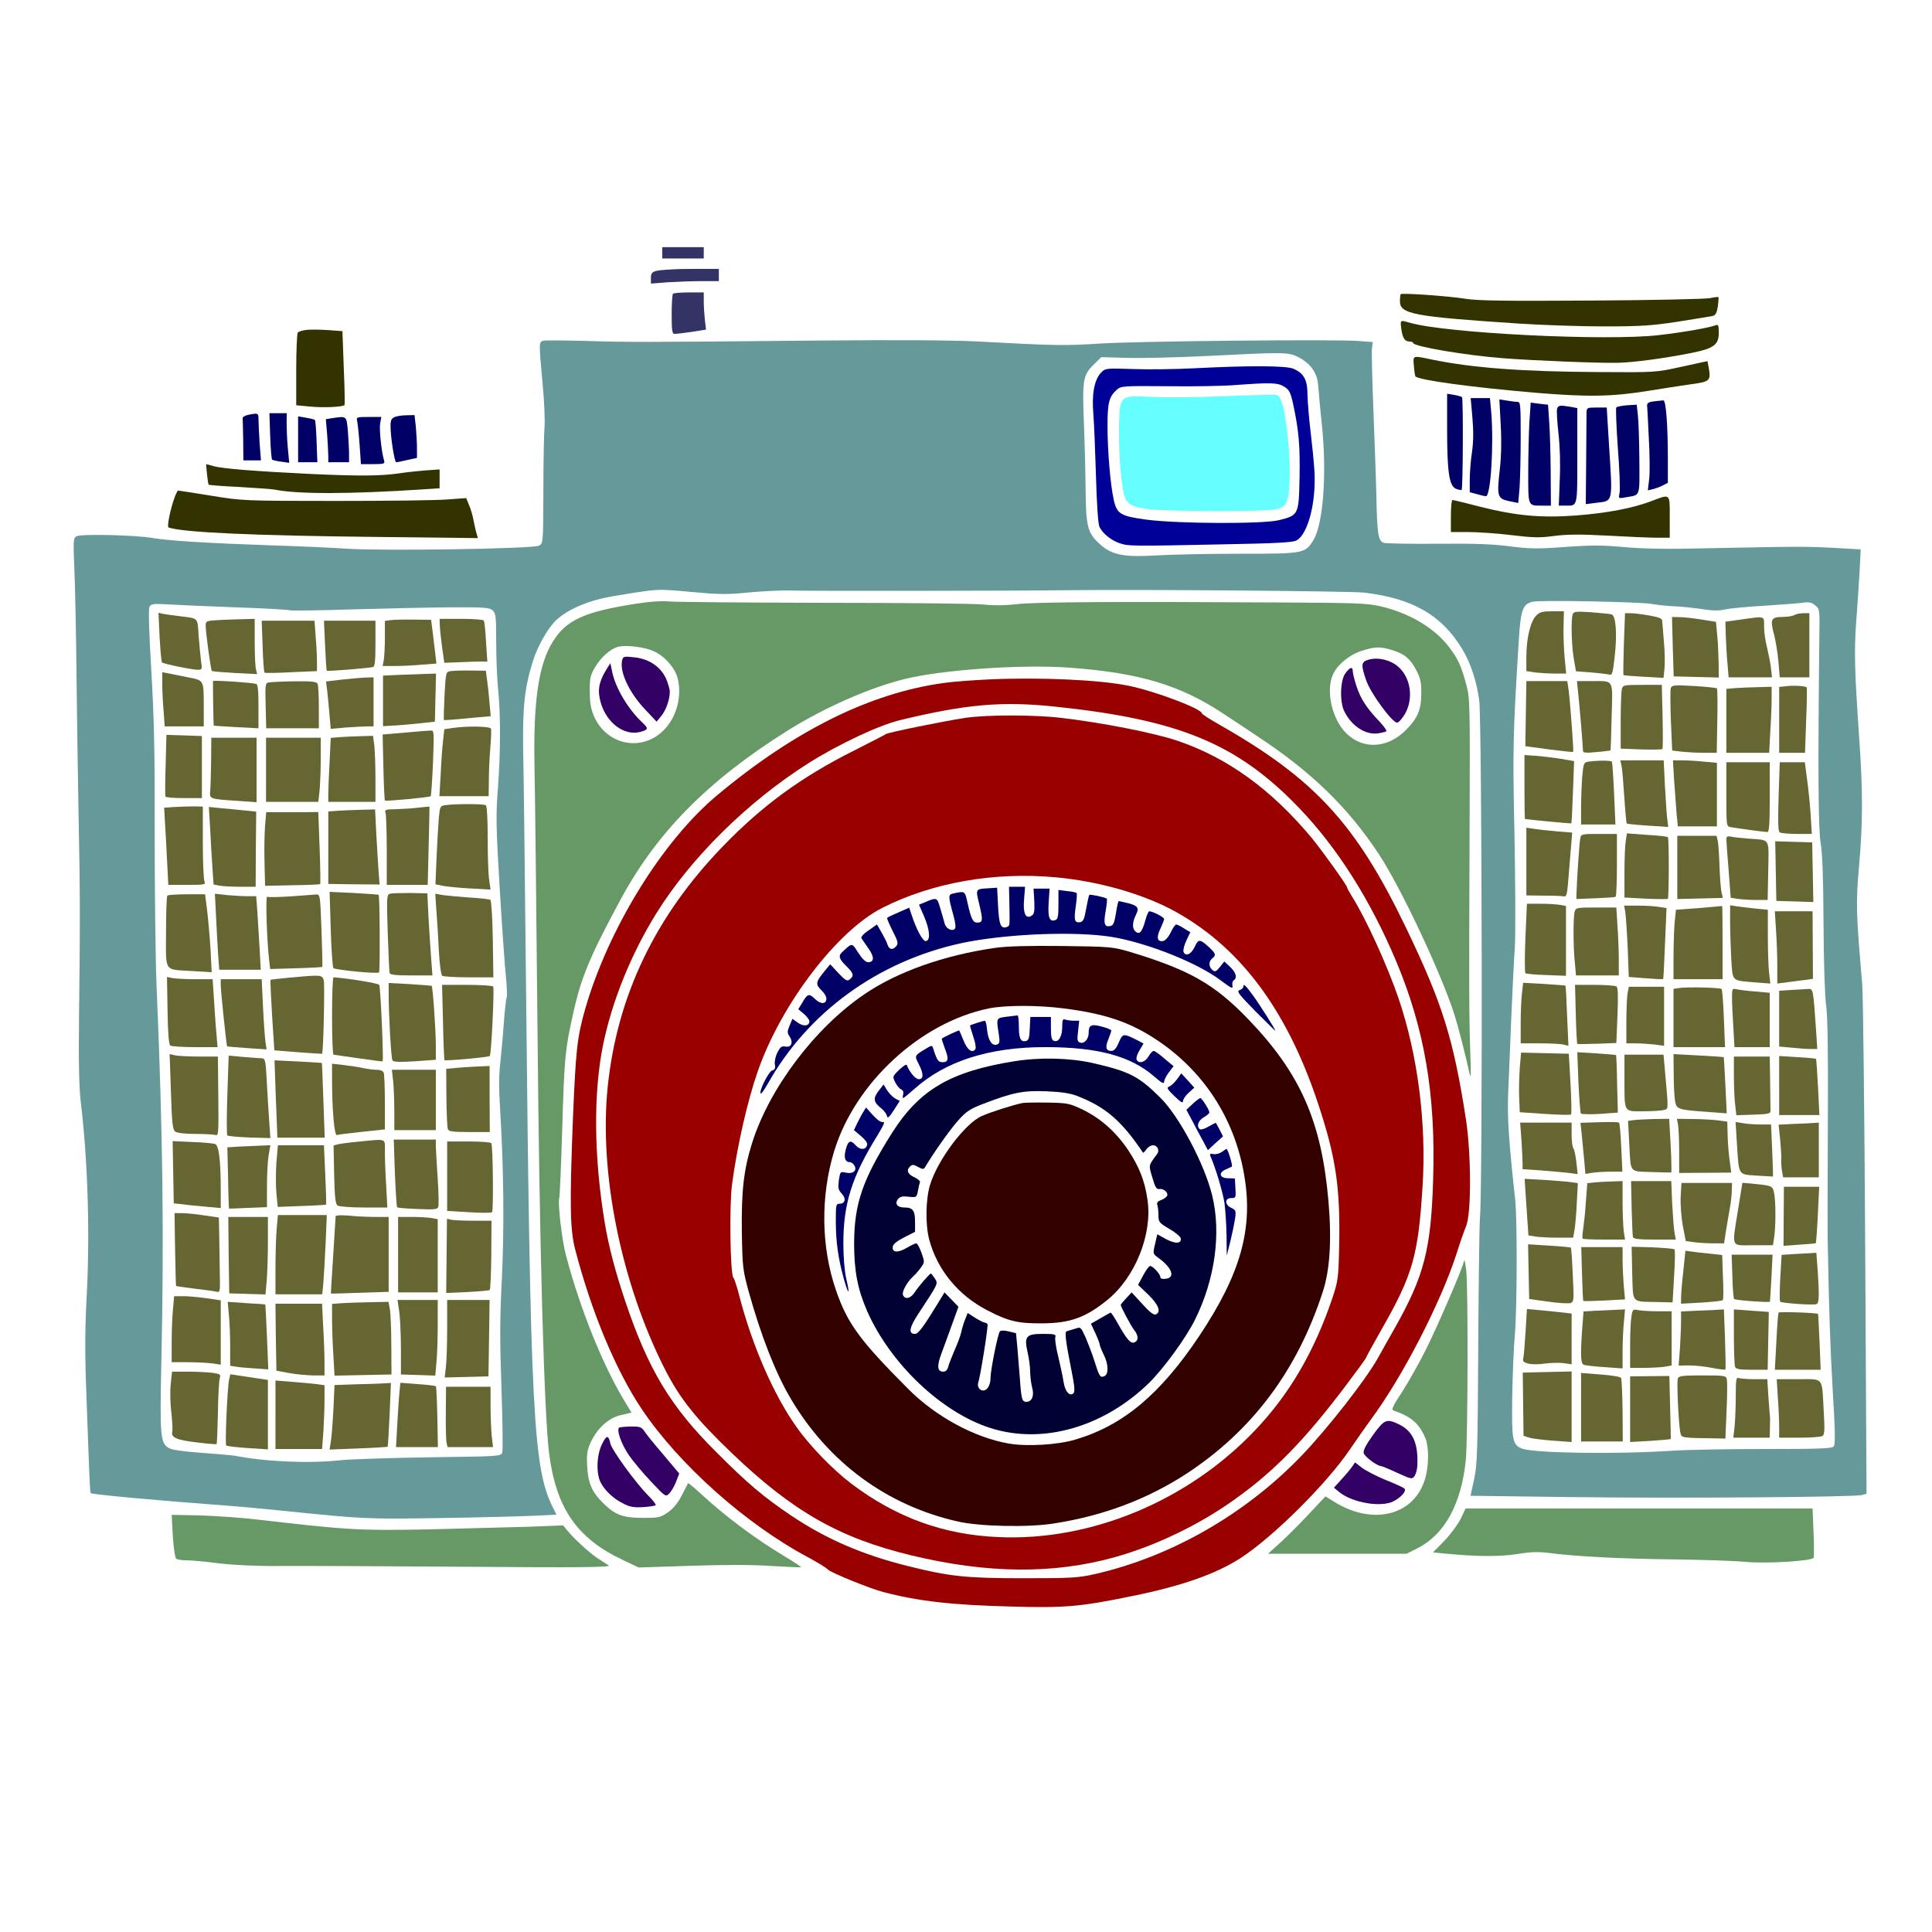 <?xml version="1.0" encoding="UTF-8" standalone="no"?>
<svg
   xmlns:dc="http://purl.org/dc/elements/1.1/"
   xmlns:cc="http://creativecommons.org/ns#"
   xmlns:rdf="http://www.w3.org/1999/02/22-rdf-syntax-ns#"
   xmlns:svg="http://www.w3.org/2000/svg"
   xmlns="http://www.w3.org/2000/svg"
   xmlns:sodipodi="http://sodipodi.sourceforge.net/DTD/sodipodi-0.dtd"
   xmlns:inkscape="http://www.inkscape.org/namespaces/inkscape"
   version="1.0"
   width="1024pt"
   height="1024pt"
   viewBox="0 0 1024 1024"
   preserveAspectRatio="xMidYMid meet"
   id="svg2"
   inkscape:version="0.91 r13725"
   sodipodi:docname="UNADJUSTEDNONRAW_thumb_7d1.svg">
  <defs
     id="defs392" />
  <sodipodi:namedview
     pagecolor="#ffffff"
     bordercolor="#666666"
     borderopacity="1"
     objecttolerance="10"
     gridtolerance="10"
     guidetolerance="10"
     inkscape:pageopacity="0"
     inkscape:pageshadow="2"
     inkscape:window-width="1920"
     inkscape:window-height="974"
     id="namedview390"
     showgrid="false"
     inkscape:zoom="0.7375"
     inkscape:cx="497.54895"
     inkscape:cy="658.39225"
     inkscape:window-x="0"
     inkscape:window-y="1"
     inkscape:window-maximized="1"
     inkscape:current-layer="svg2" />
  <g
     transform="translate(0,1024) scale(0.1,-0.1)"
     fill="#000000"
     stroke="none"
     id="g6">
    <path
       d="M0 5120 l0 -5120 5120 0 5120 0 0 5120 0 5120 -5120 0 -5120 0 0 -5120z m3771 3860 c15 -8 19 -22 19 -60 0 -48 1 -50 29 -50 40 0 48 -15 49 -90 1 -75 -8 -90 -54 -90 -39 0 -39 -1 -27 -122 l6 -68 551 0 c303 0 664 -6 801 -13 290 -14 405 -14 1310 -1 369 5 716 7 772 4 l103 -5 4 -285 c7 -435 18 -757 27 -771 9 -15 177 -25 232 -15 33 6 35 8 41 64 3 31 1 104 -6 162 -6 58 -13 188 -14 290 -2 102 -3 195 -3 207 -1 16 -9 24 -28 28 -85 18 -119 29 -130 43 -8 10 -13 46 -13 93 0 69 -2 78 -20 84 -42 13 -49 42 -51 203 -1 84 0 154 2 157 2 2 38 0 79 -5 205 -23 937 -48 1240 -43 107 2 395 21 418 28 41 13 49 -7 55 -137 7 -132 0 -179 -34 -222 -19 -24 -20 -35 -14 -95 9 -92 0 -107 -67 -116 -29 -3 -77 -11 -107 -17 l-54 -10 7 -276 c3 -153 9 -319 12 -371 l7 -93 271 8 c294 9 293 9 506 -6 92 -6 157 -7 178 -1 23 7 32 6 34 -2 1 -7 2 -498 3 -1092 2 -782 6 -1110 15 -1190 8 -73 11 -220 9 -440 -5 -456 -4 -534 9 -744 7 -113 12 -468 12 -916 l0 -732 -25 -11 c-15 -7 -75 -12 -141 -12 l-115 0 2 -156 c1 -85 -2 -159 -7 -164 -23 -21 -262 -30 -542 -20 -156 6 -408 15 -560 20 -152 5 -324 14 -380 21 -90 10 -117 10 -207 -6 -86 -15 -120 -16 -197 -7 -53 5 -320 9 -618 8 l-525 -1 -86 -47 c-168 -91 -374 -150 -750 -215 -83 -14 -156 -18 -364 -17 -457 2 -758 54 -1007 174 l-60 29 -281 8 c-155 4 -345 7 -422 6 -693 -10 -1947 -11 -1995 -1 -34 7 -145 11 -294 9 -241 -2 -473 17 -503 41 -9 8 -13 50 -13 148 l0 138 -72 7 c-92 8 -349 45 -358 50 -4 2 -10 89 -13 192 -4 103 -12 301 -18 438 -10 232 -9 271 12 533 l23 283 -22 162 c-12 89 -24 234 -27 322 -2 88 -9 187 -15 220 -7 36 -10 192 -8 395 2 184 2 430 1 545 -1 116 -2 332 -3 480 -1 149 -7 425 -14 615 -15 405 -13 938 3 969 16 29 56 34 276 30 l195 -4 14 40 c8 22 26 76 39 120 l26 80 38 -1 c21 0 52 -2 68 -5 l30 -4 0 72 c0 54 4 76 17 89 15 16 19 15 62 -6 26 -12 63 -24 84 -27 l37 -5 0 144 0 143 142 9 141 9 6 30 c3 17 4 78 1 136 -3 58 -2 137 2 176 8 69 8 69 43 77 49 11 198 13 240 3 61 -13 60 -9 60 -237 l0 -210 193 3 192 4 3 -135 c1 -74 5 -141 7 -149 4 -9 15 -11 39 -7 19 4 45 1 60 -5 24 -11 26 -17 26 -82 l0 -69 53 6 c74 10 77 6 134 -201 l17 -63 112 0 112 0 7 337 c5 227 4 374 -4 452 -20 212 -24 298 -14 304 6 4 88 9 184 13 133 5 202 2 294 -10 65 -9 143 -16 172 -16 l53 0 0 104 0 103 -45 6 c-26 2 -48 7 -51 10 -10 10 -29 112 -26 140 3 23 8 27 33 27 28 0 29 1 29 49 0 53 10 67 55 74 62 9 247 7 266 -3z"
       id="path8"
       style="fill:none" />
    <path
       d="M3510 8900 l0 -30 110 0 110 0 0 30 0 30 -110 0 -110 0 0 -30z"
       id="path10"
       style="fill:#333366" />
    <path
       d="M3560 8812 c-98 -5 -110 -10 -110 -44 l0 -31 92 7 c50 3 131 6 180 6 l88 0 0 33 0 32 -102 0 c-57 0 -123 -1 -148 -3z"
       id="path12"
       style="fill:#333366" />
    <path
       d="M3567 8683 c-4 -3 -7 -53 -7 -110 0 -84 3 -103 15 -103 8 0 49 5 91 11 l76 12 -6 51 c-3 28 -6 72 -6 99 l0 47 -78 0 c-43 0 -82 -3 -85 -7z"
       id="path14"
       style="fill:#333366" />
    <path
       d="M7424 8681 c-2 -2 -4 -20 -4 -38 0 -68 73 -81 629 -118 124 -8 328 -15 453 -15 196 0 252 4 391 25 89 14 172 28 183 30 17 4 23 15 29 51 3 25 5 47 3 49 -2 2 -21 0 -43 -5 -22 -5 -303 -11 -625 -13 -462 -3 -603 -1 -670 9 -90 15 -338 32 -346 25z"
       id="path16"
       style="fill:#333300" />
    <path
       d="M7427 8498 c7 -50 18 -68 44 -68 11 0 19 -4 19 -8 0 -18 281 -66 480 -81 174 -13 502 -26 604 -24 87 2 249 24 395 53 116 24 141 43 141 108 0 34 -3 43 -14 39 -35 -14 -173 -38 -302 -53 -278 -33 -1137 10 -1324 66 -49 14 -49 15 -43 -32z"
       id="path18"
       style="fill:#333300" />
    <path
       d="M1630 8492 c-24 -2 -48 -9 -52 -15 -4 -7 -8 -96 -8 -199 l0 -186 76 -7 c67 -7 170 -2 180 8 2 2 1 91 -4 198 l-7 194 -70 5 c-38 3 -90 4 -115 2z"
       id="path20"
       style="fill:#333300" />
    <path
       d="M2878 8434 c-22 -7 -22 -12 -2 -228 9 -94 13 -198 10 -231 -3 -33 -6 -185 -6 -337 -1 -275 -1 -278 -23 -290 -29 -17 -837 -29 -1022 -16 -71 5 -256 13 -410 18 -321 11 -534 24 -620 39 -88 15 -375 22 -398 9 -19 -10 -19 -18 -13 -172 4 -88 9 -323 11 -521 2 -198 7 -540 11 -760 9 -454 9 -576 3 -1080 -3 -254 0 -391 9 -465 37 -306 49 -691 32 -1018 -10 -193 -11 -309 -1 -565 16 -446 18 -487 22 -491 7 -7 364 -40 719 -66 80 -6 208 -18 285 -26 449 -46 458 -46 845 -40 206 3 430 9 497 12 l122 6 -18 37 c-105 206 -120 501 -143 2766 -6 567 -12 1125 -15 1240 -4 233 7 341 52 482 25 81 83 181 126 219 66 59 174 103 299 124 249 41 225 39 410 23 151 -14 192 -15 310 -3 74 7 178 12 230 10 79 -3 1184 -2 1485 2 395 4 1476 -5 1545 -13 259 -31 411 -119 520 -299 45 -75 74 -163 90 -269 15 -101 19 -2587 4 -2748 -3 -34 -7 -340 -9 -680 -3 -556 -5 -627 -22 -704 l-19 -87 541 -7 c572 -7 1494 0 1534 11 l24 7 -7 1301 c-4 716 -11 1346 -16 1401 -32 375 -34 424 -17 620 21 233 21 405 1 685 -24 351 -27 458 -16 610 6 80 14 200 18 266 l6 122 -138 8 c-147 8 -204 8 -674 -2 -211 -5 -335 -3 -439 6 -117 11 -176 11 -315 1 -148 -11 -187 -10 -291 3 -89 12 -190 16 -385 14 -146 -1 -275 1 -286 5 -29 10 -35 44 -39 251 -2 94 -10 302 -16 462 -6 160 -10 304 -7 321 l4 30 -80 6 c-132 9 -1166 -1 -1368 -14 -186 -12 -237 -11 -644 11 -139 7 -428 9 -850 5 -941 -9 -1000 -9 -1229 -2 -115 3 -218 4 -227 1z m4002 -86 c68 -35 103 -86 107 -155 2 -32 11 -128 20 -213 26 -254 6 -519 -46 -603 -44 -71 -49 -72 -391 -72 -168 0 -368 -4 -445 -9 -163 -10 -230 2 -291 56 -69 61 -78 91 -80 288 -1 96 -5 257 -9 356 -9 229 -5 254 49 309 l43 42 144 -4 c79 -2 266 3 414 10 409 21 433 21 485 -5z m1875 -1309 c33 -6 92 -12 130 -13 39 -2 102 -9 140 -15 51 -8 84 -9 120 -1 28 6 124 15 215 20 91 6 181 13 200 16 27 4 42 1 60 -14 25 -20 25 -23 23 -159 -8 -704 -6 -1033 7 -1103 9 -52 14 -183 15 -425 1 -205 7 -385 14 -435 8 -59 11 -249 9 -625 -1 -297 -2 -571 -1 -610 7 -379 13 -571 27 -808 13 -213 14 -282 5 -293 -9 -12 -74 -14 -363 -14 -193 0 -414 -4 -491 -9 -296 -20 -734 -13 -798 11 -51 20 -55 43 -52 273 2 116 8 264 14 330 12 140 13 606 2 715 -35 317 -43 444 -37 575 3 77 11 253 16 390 6 138 14 306 19 375 4 69 3 337 -2 595 -10 466 -8 529 23 1034 10 160 21 191 76 202 46 9 563 -1 629 -12z m-7507 -18 c155 -5 287 -13 291 -16 5 -2 150 -1 322 5 173 5 408 10 522 11 186 1 210 -1 228 -16 17 -16 19 -32 19 -174 0 -86 5 -201 11 -256 13 -131 12 -323 -2 -515 -11 -137 -10 -200 9 -520 12 -201 27 -413 33 -472 6 -59 8 -112 4 -117 -3 -6 -10 -68 -15 -138 -5 -71 -14 -166 -19 -213 -7 -57 -7 -138 0 -245 19 -310 22 -624 9 -893 -11 -209 -11 -329 -2 -582 6 -176 8 -328 4 -339 -7 -20 -18 -20 -382 -25 -206 -3 -418 -10 -470 -15 -172 -19 -399 -9 -570 24 -14 2 -92 9 -175 15 -97 7 -158 16 -172 26 -43 27 -46 67 -38 445 15 683 8 1226 -25 1999 -6 140 -10 503 -10 805 1 436 -3 616 -18 870 -12 204 -16 327 -10 338 8 16 19 18 91 14 45 -3 209 -10 365 -16z"
       id="path22"
       style="fill:#669999" />
    <path
       d="M6330 8288 c-96 -5 -242 -7 -324 -4 -148 5 -148 4 -171 -20 -35 -38 -49 -112 -40 -218 4 -50 10 -199 14 -331 4 -144 11 -250 18 -266 15 -35 64 -75 110 -89 42 -15 71 -15 552 -5 274 5 361 10 382 20 61 32 105 201 96 365 -3 52 -13 149 -21 215 -8 66 -15 152 -16 191 0 81 -19 116 -76 140 -38 16 -237 17 -524 2z m476 -97 c27 -17 34 -29 48 -93 30 -141 37 -218 34 -387 -4 -200 -5 -202 -109 -228 -86 -21 -529 -19 -697 2 -143 19 -162 30 -179 106 -18 81 -33 260 -33 392 0 124 8 154 50 192 21 19 35 20 269 18 135 -2 296 1 356 6 189 14 227 13 261 -8z"
       id="path24"
       style="fill:#000099" />
    <path
       d="M6450 8139 c-118 -5 -269 -6 -336 -3 -138 7 -156 4 -172 -32 -16 -34 -15 -271 2 -403 15 -129 27 -142 137 -159 98 -14 629 -15 685 -1 37 10 45 16 56 48 34 100 -1 521 -47 553 -11 8 -12 8 -325 -3z"
       id="path26"
       style="fill:#66ffff" />
    <path
       d="M8141 6976 c-30 -32 -51 -121 -51 -217 l0 -76 46 -7 c26 -3 73 -6 106 -6 l59 0 -8 83 c-4 45 -7 119 -6 165 l2 82 -63 0 c-53 0 -66 -4 -85 -24z"
       id="path28"
       style="fill:#666633" />
    <path
       d="M8336 6985 c-10 -27 -7 -160 5 -234 l12 -69 81 -6 c44 -4 88 -9 97 -12 14 -4 18 12 27 95 14 121 7 219 -17 225 -9 2 -57 7 -107 11 -79 5 -92 4 -98 -10z"
       id="path30"
       style="fill:#666633" />
    <path
       d="M8607 6828 c-3 -90 -4 -164 -2 -166 1 -2 50 -6 107 -9 l105 -6 5 48 c3 26 2 91 -3 144 -4 53 -8 103 -9 111 0 12 -19 19 -70 28 -39 7 -83 12 -99 12 l-28 0 -6 -162z"
       id="path32"
       style="fill:#666633" />
    <path
       d="M9510 6980 c-8 -5 -37 -10 -63 -10 -60 0 -66 -13 -44 -94 9 -34 19 -98 23 -143 l7 -83 78 0 79 0 0 170 0 170 -32 0 c-18 0 -40 -5 -48 -10z"
       id="path34"
       style="fill:#666633" />
    <path
       d="M8866 6813 l5 -158 119 -3 120 -3 -1 83 c-1 46 -4 112 -8 148 l-6 64 -75 12 c-41 7 -94 13 -116 13 l-42 1 4 -157z"
       id="path36"
       style="fill:#666633" />
    <path
       d="M9225 6956 l-80 -11 2 -75 c2 -41 5 -108 9 -147 l6 -73 115 0 115 0 -6 54 c-4 29 -14 78 -21 107 -8 30 -15 78 -15 107 0 60 9 57 -125 38z"
       id="path38"
       style="fill:#666633" />
    <path
       d="M8088 6500 c-1 -71 -2 -149 -3 -172 l0 -43 125 -17 c69 -9 126 -15 128 -13 4 3 -15 255 -24 328 l-7 47 -108 0 -109 0 -2 -130z"
       id="path40"
       style="fill:#666633" />
    <path
       d="M8364 6573 c7 -62 26 -288 26 -312 0 -11 14 -13 72 -7 39 3 73 8 74 9 1 1 4 82 6 179 6 204 15 188 -110 188 l-74 0 6 -57z"
       id="path42"
       style="fill:#666633" />
    <path
       d="M8596 6588 c-3 -13 -6 -89 -6 -170 l0 -146 108 -4 c59 -2 110 -1 113 2 3 3 3 80 1 173 l-4 167 -103 0 c-98 0 -103 -1 -109 -22z"
       id="path44"
       style="fill:#666633" />
    <path
       d="M8856 6594 c-4 -9 -3 -88 0 -174 l7 -158 51 -6 c28 -3 81 -6 118 -6 l67 0 3 168 c2 92 1 170 -2 173 -3 4 -57 9 -121 13 -104 6 -117 5 -123 -10z"
       id="path46"
       style="fill:#666633" />
    <path
       d="M9468 6603 l-38 -4 0 -175 0 -174 68 0 69 0 6 172 c4 94 5 173 3 175 -7 7 -71 11 -108 6z"
       id="path48"
       style="fill:#666633" />
    <path
       d="M9198 6593 l-48 -4 0 -170 0 -169 113 0 114 0 6 113 c4 61 7 140 7 175 l0 62 -72 -2 c-40 -1 -94 -3 -120 -5z"
       id="path50"
       style="fill:#666633" />
    <path
       d="M8080 6069 c0 -93 1 -169 3 -170 18 -3 243 -25 245 -23 2 1 6 76 9 166 l6 164 -69 12 c-38 6 -97 13 -131 16 l-63 4 0 -169z"
       id="path52"
       style="fill:#666633" />
    <path
       d="M8419 6203 c-25 -4 -26 -8 -33 -80 -3 -42 -6 -116 -6 -165 l0 -88 91 0 91 0 -7 163 c-4 89 -9 165 -12 170 -4 7 -76 7 -124 0z"
       id="path54"
       style="fill:#666633" />
    <path
       d="M8594 6183 c4 -16 10 -90 15 -166 5 -76 11 -140 13 -142 2 -2 52 -7 112 -11 l108 -7 -6 49 c-3 27 -8 106 -12 177 l-6 127 -115 0 -115 0 6 -27z"
       id="path56"
       style="fill:#666633" />
    <path
       d="M8873 6106 c4 -58 10 -136 13 -175 l7 -71 103 0 104 0 0 169 0 168 -67 6 c-38 4 -90 7 -117 7 l-49 0 6 -104z"
       id="path58"
       style="fill:#666633" />
    <path
       d="M9150 6030 c0 -168 0 -170 23 -174 33 -6 180 -26 195 -26 9 0 12 44 12 185 l0 185 -115 0 -115 0 0 -170z"
       id="path60"
       style="fill:#666633" />
    <path
       d="M9427 6018 c-4 -136 -3 -184 6 -190 7 -4 48 -8 91 -8 l79 0 -6 98 c-3 53 -12 139 -19 190 l-12 92 -67 0 -66 0 -6 -182z"
       id="path62"
       style="fill:#666633" />
    <path
       d="M8090 5673 l0 -179 93 -1 c50 0 99 -2 107 -4 12 -3 16 11 21 71 3 41 10 118 14 171 l8 96 -74 6 c-41 4 -95 9 -121 13 l-48 7 0 -180z"
       id="path64"
       style="fill:#666633" />
    <path
       d="M8376 5798 c-5 -22 -18 -218 -20 -288 l-1 -35 100 4 c55 2 103 5 108 8 4 2 7 78 7 169 l0 164 -95 0 c-90 0 -95 -1 -99 -22z"
       id="path66"
       style="fill:#666633" />
    <path
       d="M8617 5784 c-4 -22 -7 -98 -7 -170 l0 -131 112 -6 c62 -3 115 -3 118 -1 6 7 7 321 0 327 -3 3 -53 9 -111 12 l-106 8 -6 -39z"
       id="path68"
       style="fill:#666633" />
    <path
       d="M8890 5643 l0 -168 121 3 121 3 -7 27 c-4 15 -9 76 -11 136 -2 60 -6 122 -9 137 l-7 29 -104 0 -104 0 0 -167z"
       id="path70"
       style="fill:#666633" />
    <path
       d="M9150 5793 c0 -10 5 -84 12 -164 l11 -147 36 -6 c20 -3 64 -6 98 -6 l62 0 3 155 c3 177 13 161 -102 170 -41 3 -85 8 -97 11 -17 3 -23 0 -23 -13z"
       id="path72"
       style="fill:#666633" />
    <path
       d="M9412 5623 l3 -158 98 -3 98 -3 -3 158 -3 158 -98 3 -98 3 3 -158z"
       id="path74"
       style="fill:#666633" />
    <path
       d="M8085 5269 c-4 -99 -4 -183 0 -187 3 -4 53 -8 111 -10 l104 -4 0 185 0 185 -31 6 c-17 3 -64 6 -104 6 l-72 0 -8 -181z"
       id="path76"
       style="fill:#666633" />
    <path
       d="M8614 5409 c3 -18 9 -103 13 -189 l6 -158 89 -7 c49 -4 91 -6 93 -4 2 2 6 88 10 190 l8 186 -39 6 c-22 4 -72 7 -113 7 l-73 0 6 -31z"
       id="path78"
       style="fill:#666633" />
    <path
       d="M9004 5427 l-121 -9 -7 -67 c-3 -36 -6 -119 -6 -183 l0 -118 130 0 130 0 0 195 c0 107 -1 194 -2 193 -2 0 -58 -5 -124 -11z"
       id="path80"
       style="fill:#666633" />
    <path
       d="M9170 5352 c0 -49 3 -136 6 -195 8 -122 -1 -113 128 -124 l79 -6 -6 54 c-4 30 -7 118 -7 196 l0 141 -62 6 c-35 4 -80 9 -100 12 l-38 6 0 -90z"
       id="path82"
       style="fill:#666633" />
    <path
       d="M8346 5408 c-8 -30 -8 -185 1 -270 l6 -68 113 0 114 0 0 83 c0 45 -3 126 -7 180 l-6 97 -107 0 c-103 0 -108 -1 -114 -22z"
       id="path84"
       style="fill:#666633" />
    <path
       d="M9413 5313 c4 -54 7 -140 7 -192 l0 -94 53 7 c28 4 71 9 94 12 l42 6 -1 179 -1 179 -100 0 -100 0 6 -97z"
       id="path86"
       style="fill:#666633" />
    <path
       d="M8067 4978 c-4 -29 -7 -101 -7 -160 l0 -108 103 0 c56 0 113 -3 126 -7 l24 -6 -7 158 c-3 87 -7 160 -9 161 -1 1 -52 5 -113 9 l-111 6 -6 -53z"
       id="path88"
       style="fill:#666633" />
    <path
       d="M8352 4865 c2 -85 6 -156 8 -158 3 -1 50 -1 106 1 l101 4 6 146 c4 108 3 149 -6 154 -7 4 -59 8 -116 8 l-103 0 4 -155z"
       id="path90"
       style="fill:#666633" />
    <path
       d="M8626 4973 c-3 -21 -6 -89 -6 -150 l0 -113 48 0 c26 0 71 -3 100 -6 l52 -7 0 157 0 156 -94 0 -93 0 -7 -37z"
       id="path92"
       style="fill:#666633" />
    <path
       d="M8898 5003 l-28 -4 0 -155 0 -154 137 0 136 0 -6 151 c-3 83 -9 154 -12 157 -8 8 -187 12 -227 5z"
       id="path94"
       style="fill:#666633" />
    <path
       d="M9180 4953 c0 -28 3 -98 7 -156 l6 -107 94 0 93 0 0 144 0 144 -77 7 c-43 3 -88 9 -100 12 -22 5 -23 2 -23 -44z"
       id="path96"
       style="fill:#666633" />
    <path
       d="M9493 4993 l-63 -4 0 -148 0 -148 68 -6 c37 -4 82 -7 101 -7 l33 0 -6 93 c-16 232 -15 227 -45 225 -14 -1 -54 -3 -88 -5z"
       id="path98"
       style="fill:#666633" />
    <path
       d="M8055 4578 c-3 -46 -5 -117 -3 -158 l3 -75 133 -9 c73 -5 135 -6 139 -3 3 4 2 78 -3 164 l-9 158 -127 3 -126 3 -7 -83z"
       id="path100"
       style="fill:#666633" />
    <path
       d="M8366 4504 c4 -87 10 -162 13 -166 4 -4 49 -5 101 -2 l95 7 -4 151 c-1 83 -4 152 -6 154 -1 1 -48 5 -104 9 l-101 6 6 -159z"
       id="path102"
       style="fill:#666633" />
    <path
       d="M8610 4523 c0 -183 -5 -173 99 -173 47 0 97 3 110 7 25 7 25 -10 4 226 l-6 67 -103 0 -104 0 0 -127z"
       id="path104"
       style="fill:#666633" />
    <path
       d="M8871 4549 c0 -57 3 -122 7 -144 8 -45 13 -47 180 -59 l94 -7 -7 148 c-4 81 -8 149 -9 150 -1 1 -61 5 -134 9 l-132 7 1 -104z"
       id="path106"
       style="fill:#666633" />
    <path
       d="M9190 4538 c0 -57 3 -127 7 -156 l6 -53 91 3 c79 3 91 5 90 21 0 9 -1 78 -2 152 l-2 135 -95 0 -95 0 0 -102z"
       id="path108"
       style="fill:#666633" />
    <path
       d="M9430 4486 l0 -156 107 0 106 0 -7 147 c-4 81 -9 149 -11 151 -2 2 -46 6 -99 9 l-96 6 0 -157z"
       id="path110"
       style="fill:#666633" />
    <path
       d="M8657 4303 l-28 -4 6 -112 c9 -170 -2 -154 117 -159 57 -2 105 -3 106 -2 2 2 1 66 -3 143 l-8 141 -81 -1 c-44 -1 -94 -4 -109 -6z"
       id="path112"
       style="fill:#666633" />
    <path
       d="M8894 4279 c3 -17 6 -82 6 -144 l0 -112 138 1 138 1 -8 60 c-5 33 -10 94 -11 135 l-2 75 -50 7 c-27 3 -88 7 -134 7 l-83 1 6 -31z"
       id="path114"
       style="fill:#666633" />
    <path
       d="M8476 4292 l-99 -3 7 -67 c4 -37 9 -98 13 -136 l6 -68 36 6 c20 3 64 6 98 6 l62 0 -6 128 c-3 70 -8 129 -12 132 -3 3 -50 4 -105 2z"
       id="path116"
       style="fill:#666633" />
    <path
       d="M8064 4198 c3 -50 6 -106 6 -123 l0 -32 93 -6 c50 -4 116 -10 146 -13 l53 -7 -7 64 c-4 35 -11 68 -16 73 -5 6 -9 38 -9 73 l0 63 -136 0 -137 0 7 -92z"
       id="path118"
       style="fill:#666633" />
    <path
       d="M9206 4179 c11 -173 5 -163 105 -170 46 -3 85 -5 86 -5 1 1 -1 63 -4 139 l-6 137 -56 0 c-31 0 -73 3 -94 7 l-38 6 7 -114z"
       id="path120"
       style="fill:#666633" />
    <path
       d="M9506 4283 l-79 -4 8 -77 c4 -42 7 -90 6 -107 -1 -16 1 -45 4 -62 l6 -33 94 0 95 0 0 145 0 145 -27 -2 c-16 -1 -64 -4 -107 -5z"
       id="path122"
       style="fill:#666633" />
    <path
       d="M8086 3913 c3 -43 7 -110 10 -149 l5 -72 37 -6 c20 -3 74 -6 118 -6 l82 0 6 33 c4 17 10 82 13 144 l6 112 -34 5 c-19 3 -82 8 -141 12 l-107 6 5 -79z"
       id="path124"
       style="fill:#666633" />
    <path
       d="M8449 3973 l-36 -4 -7 -92 c-3 -51 -10 -116 -14 -145 -5 -29 -6 -54 -4 -57 3 -3 55 -5 115 -5 l110 0 -7 46 c-3 26 -6 96 -6 155 l0 109 -57 -2 c-32 -1 -74 -3 -94 -5z"
       id="path126"
       style="fill:#666633" />
    <path
       d="M8648 3838 c2 -79 5 -149 7 -155 3 -10 36 -13 116 -13 l111 0 -6 33 c-4 17 -9 87 -13 155 l-5 122 -107 0 -106 0 3 -142z"
       id="path128"
       style="fill:#666633" />
    <path
       d="M8908 3898 c-2 -41 3 -109 11 -154 l16 -82 44 -6 c24 -3 70 -6 101 -6 l58 0 11 73 c7 39 16 95 21 122 5 28 9 67 9 88 l1 37 -134 0 -134 0 -4 -72z"
       id="path130"
       style="fill:#666633" />
    <path
       d="M9212 3828 c-33 -208 -41 -188 82 -188 l103 0 7 46 c8 59 8 178 0 226 -7 42 -11 44 -104 53 l-65 6 -23 -143z"
       id="path132"
       style="fill:#666633" />
    <path
       d="M9454 3794 l-1 -157 84 6 c46 3 86 6 87 8 2 2 7 70 11 152 l7 147 -94 0 -93 0 -1 -156z"
       id="path134"
       style="fill:#666633" />
    <path
       d="M8102 3500 l3 -145 101 -14 c55 -8 109 -11 119 -7 17 6 18 17 11 148 -3 78 -8 143 -10 145 -2 3 -54 7 -115 11 l-112 7 3 -145z"
       id="path136"
       style="fill:#666633" />
    <path
       d="M8385 3489 c2 -78 5 -143 7 -144 2 -2 52 -1 112 2 l109 6 -7 75 c-3 41 -6 104 -6 139 l0 63 -109 0 -110 0 4 -141z"
       id="path138"
       style="fill:#666633" />
    <path
       d="M8651 3492 c5 -163 -7 -150 129 -153 l85 -2 8 137 c5 76 6 141 2 144 -3 4 -56 8 -117 11 l-110 3 3 -140z"
       id="path140"
       style="fill:#666633" />
    <path
       d="M8922 3503 c-7 -59 -12 -123 -12 -140 l0 -33 108 6 c59 4 110 9 113 13 4 3 4 58 1 123 l-4 116 -62 7 c-33 3 -77 8 -97 11 l-36 5 -11 -108z"
       id="path142"
       style="fill:#666633" />
    <path
       d="M9504 3593 l-61 -4 -7 -120 c-4 -67 -4 -124 -1 -128 8 -8 175 -20 193 -13 14 5 15 46 6 180 l-7 92 -31 -2 c-17 -1 -58 -3 -92 -5z"
       id="path144"
       style="fill:#666633" />
    <path
       d="M9182 3476 c1 -63 6 -117 9 -121 7 -7 188 -20 190 -14 1 2 4 59 8 127 l6 122 -108 0 -109 0 4 -114z"
       id="path146"
       style="fill:#666633" />
    <path
       d="M8086 3184 c-4 -66 -9 -129 -12 -141 -5 -18 0 -23 27 -31 19 -4 58 -4 89 1 30 4 74 5 98 2 l42 -6 0 134 0 135 -52 6 c-29 3 -83 8 -119 12 l-66 6 -7 -118z"
       id="path148"
       style="fill:#666633" />
    <path
       d="M8459 3293 l-66 -4 -7 -91 c-10 -146 -8 -185 9 -192 9 -3 58 -9 110 -12 l95 -7 0 89 c0 49 3 119 7 157 l6 67 -44 -2 c-24 -1 -74 -3 -110 -5z"
       id="path150"
       style="fill:#666633" />
    <path
       d="M8647 3263 c-4 -21 -7 -91 -7 -155 l0 -118 73 0 c39 0 89 3 110 6 l37 7 0 143 0 144 -74 0 c-40 0 -87 3 -103 6 -28 6 -30 4 -36 -33z"
       id="path152"
       style="fill:#666633" />
    <path
       d="M8993 3293 l-83 -4 0 -53 c0 -29 -3 -94 -6 -144 l-7 -90 54 1 c30 0 84 -5 122 -13 37 -7 69 -11 72 -9 2 3 1 76 -2 162 l-6 157 -31 -2 c-17 -1 -68 -4 -113 -5z"
       id="path154"
       style="fill:#666633" />
    <path
       d="M9190 3156 c0 -80 3 -151 6 -160 5 -13 23 -16 90 -16 l83 0 3 153 c2 83 3 152 3 153 0 1 -42 4 -92 7 l-93 7 0 -144z"
       id="path156"
       style="fill:#666633" />
    <path
       d="M9427 3283 c-3 -4 -8 -74 -12 -155 l-8 -148 122 0 121 0 -6 148 c-4 81 -7 148 -8 148 -6 6 -206 13 -209 7z"
       id="path158"
       style="fill:#666633" />
    <path
       d="M8073 2798 l2 -168 30 -10 c17 -5 74 -12 128 -16 l97 -7 0 187 0 187 -129 -3 -130 -3 2 -167z"
       id="path160"
       style="fill:#666633" />
    <path
       d="M8380 2781 l0 -181 110 0 111 0 -1 163 c-1 90 -5 168 -8 174 -4 6 -53 14 -109 18 l-103 8 0 -182z"
       id="path162"
       style="fill:#666633" />
    <path
       d="M8640 2771 l0 -174 107 6 c58 4 107 8 108 10 1 1 0 77 -3 168 l-4 166 -104 -1 -104 -1 0 -174z"
       id="path164"
       style="fill:#666633" />
    <path
       d="M8893 2934 c-7 -18 4 -242 13 -286 7 -30 -2 -29 207 -32 l32 -1 6 145 c4 80 4 155 2 168 -5 21 -9 22 -129 22 -105 0 -126 -2 -131 -16z"
       id="path166"
       style="fill:#666633" />
    <path
       d="M9200 2843 c0 -55 -3 -128 -6 -162 l-7 -61 97 0 96 0 1 53 c1 28 1 56 0 61 -1 4 -4 50 -8 102 l-6 94 -68 0 c-37 0 -74 3 -83 6 -14 5 -16 -7 -16 -93z"
       id="path168"
       style="fill:#666633" />
    <path
       d="M9423 2833 c4 -54 7 -124 7 -155 l0 -58 108 0 c59 0 113 4 121 9 12 7 13 32 7 133 -10 183 3 168 -134 168 l-115 0 6 -97z"
       id="path170"
       style="fill:#666633" />
    <path
       d="M846 6863 c4 -70 9 -131 13 -134 8 -8 160 -39 190 -39 22 0 23 3 17 43 -3 23 -9 83 -13 134 -7 104 3 94 -108 108 -27 3 -62 8 -78 11 l-27 6 6 -129z"
       id="path172"
       style="fill:#666633" />
    <path
       d="M1148 6953 c-56 -4 -58 -5 -58 -31 1 -38 27 -233 33 -238 2 -3 57 -7 122 -11 l118 -6 -6 24 c-4 13 -7 79 -7 147 l0 122 -72 -2 c-40 -1 -99 -3 -130 -5z"
       id="path174"
       style="fill:#666633" />
    <path
       d="M2068 6953 l-28 -4 0 -88 c0 -49 -3 -103 -6 -120 l-6 -31 64 0 c36 0 100 3 143 7 l78 6 -7 61 c-4 34 -10 86 -14 116 l-7 55 -95 1 c-52 1 -107 -1 -122 -3z"
       id="path176"
       style="fill:#666633" />
    <path
       d="M2331 6928 c0 -18 6 -71 12 -117 l12 -84 80 3 c44 2 95 4 114 4 l34 -1 -7 105 c-3 57 -8 108 -12 113 -3 5 -57 9 -120 9 l-114 0 1 -32z"
       id="path178"
       style="fill:#666633" />
    <path
       d="M1392 6815 c2 -74 7 -137 10 -140 2 -3 66 -2 141 2 l137 6 0 51 c0 28 -3 88 -7 134 l-6 82 -140 0 -140 0 5 -135z"
       id="path180"
       style="fill:#666633" />
    <path
       d="M1723 6819 c3 -72 7 -132 9 -134 4 -4 228 14 246 20 9 3 12 37 12 125 l0 120 -137 0 -136 0 6 -131z"
       id="path182"
       style="fill:#666633" />
    <path
       d="M2389 6683 c-26 -4 -26 -4 -33 -130 -3 -69 -5 -127 -3 -129 1 -2 58 2 125 9 l123 11 -7 76 c-3 41 -9 95 -13 120 l-6 45 -80 1 c-44 1 -92 -1 -106 -3z"
       id="path184"
       style="fill:#666633" />
    <path
       d="M860 6616 c0 -33 3 -98 7 -143 l6 -83 103 0 104 0 0 103 c0 143 1 140 -78 156 -37 7 -84 17 -104 21 l-38 7 0 -61z"
       id="path186"
       style="fill:#666633" />
    <path
       d="M2113 6663 l-83 -4 0 -134 0 -134 83 5 c45 4 107 9 137 13 l55 6 3 128 3 127 -58 -2 c-32 -1 -95 -4 -140 -5z"
       id="path188"
       style="fill:#666633" />
    <path
       d="M1812 6638 l-84 -10 6 -47 c3 -25 8 -81 12 -125 l7 -79 81 7 c44 3 96 6 114 6 l32 0 0 130 0 130 -42 -1 c-24 -1 -80 -6 -126 -11z"
       id="path190"
       style="fill:#666633" />
    <path
       d="M1129 6630 c-1 -13 2 -235 4 -236 1 -1 55 -4 120 -8 l117 -6 0 115 c0 84 -3 117 -12 120 -22 7 -228 21 -229 15z"
       id="path192"
       style="fill:#666633" />
    <path
       d="M1425 6623 c-19 -3 -20 -10 -17 -123 l3 -120 140 0 139 0 0 109 c0 60 -3 116 -6 125 -5 13 -25 16 -123 15 -64 -1 -125 -4 -136 -6z"
       id="path194"
       style="fill:#666633" />
    <path
       d="M2395 6381 l-40 -6 -6 -55 c-4 -30 -10 -110 -13 -177 l-7 -123 130 0 131 0 1 88 c0 48 4 125 8 172 4 47 6 91 3 98 -4 13 -129 15 -207 3z"
       id="path196"
       style="fill:#666633" />
    <path
       d="M2146 6357 l-118 -10 4 -173 c2 -95 6 -174 8 -177 7 -5 237 17 243 23 2 3 8 83 12 178 6 163 6 172 -12 170 -10 0 -71 -5 -137 -11z"
       id="path198"
       style="fill:#666633" />
    <path
       d="M878 6185 c-3 -88 -3 -163 -1 -167 2 -5 47 -8 99 -8 l94 0 0 164 0 165 -94 3 -94 3 -4 -160z"
       id="path200"
       style="fill:#666633" />
    <path
       d="M1799 6333 l-46 -4 -6 -127 c-4 -70 -7 -146 -7 -169 l0 -43 125 0 125 0 0 123 c0 67 -3 146 -6 175 l-7 52 -66 -2 c-36 -1 -87 -3 -112 -5z"
       id="path202"
       style="fill:#666633" />
    <path
       d="M1119 6208 c-1 -68 -3 -140 -5 -160 -4 -43 -4 -43 149 -53 l97 -7 0 171 0 171 -120 0 -120 0 -1 -122z"
       id="path204"
       style="fill:#666633" />
    <path
       d="M1410 6160 l0 -170 139 0 138 0 7 61 c3 34 6 111 6 170 l0 109 -145 0 -145 0 0 -170z"
       id="path206"
       style="fill:#666633" />
    <path
       d="M2364 5973 c-31 -4 -32 -6 -38 -66 -3 -34 -8 -128 -12 -208 l-6 -146 38 -8 c22 -4 87 -11 147 -14 l107 -6 -7 50 c-5 28 -8 127 -8 220 0 102 -4 173 -10 177 -10 8 -154 8 -211 1z"
       id="path208"
       style="fill:#666633" />
    <path
       d="M928 5963 l-58 -4 5 -87 c3 -48 8 -140 11 -204 l6 -118 100 0 c92 0 99 1 92 18 -5 9 -9 103 -9 207 l0 190 -45 1 c-25 0 -71 -1 -102 -3z"
       id="path210"
       style="fill:#666633" />
    <path
       d="M2215 5959 c-33 -4 -86 -7 -119 -8 -55 -1 -58 -2 -52 -23 3 -13 6 -103 6 -200 l0 -178 109 0 108 0 5 208 c3 114 5 207 4 207 0 0 -28 -2 -61 -6z"
       id="path212"
       style="fill:#666633" />
    <path
       d="M1114 5844 c3 -66 9 -158 12 -205 l6 -87 30 -6 c17 -3 67 -6 112 -6 l81 0 1 199 2 199 -57 6 c-31 3 -87 9 -125 12 l-69 7 7 -119z"
       id="path214"
       style="fill:#666633" />
    <path
       d="M1793 5943 l-53 -4 0 -192 0 -192 136 -2 136 -1 -6 76 c-3 42 -8 132 -12 200 l-6 122 -72 -2 c-39 -1 -95 -3 -123 -5z"
       id="path216"
       style="fill:#666633" />
    <path
       d="M1405 5865 c-3 -38 -5 -126 -3 -195 l3 -125 144 3 c80 1 146 4 148 6 2 2 1 89 -3 193 l-7 189 -138 -1 -138 0 -6 -70z"
       id="path218"
       style="fill:#666633" />
    <path
       d="M1753 5315 c3 -109 10 -201 14 -206 10 -10 234 -32 242 -23 6 6 4 404 -2 411 -2 2 -62 6 -132 10 l-128 6 6 -198z"
       id="path220"
       style="fill:#666633" />
    <path
       d="M2067 5503 c-17 -4 -18 -17 -12 -206 4 -111 8 -208 10 -214 3 -10 35 -13 116 -13 l111 0 -7 93 c-4 50 -10 148 -14 217 l-6 125 -90 2 c-49 0 -98 -1 -108 -4z"
       id="path222"
       style="fill:#666633" />
    <path
       d="M887 5493 c-4 -3 -7 -91 -7 -194 0 -218 -15 -196 144 -206 l98 -6 -6 119 c-4 65 -12 158 -18 207 l-11 87 -97 0 c-53 0 -100 -3 -103 -7z"
       id="path224"
       style="fill:#666633" />
    <path
       d="M1145 5384 c3 -65 8 -156 11 -201 l6 -83 110 0 110 0 -6 113 c-4 61 -9 149 -12 195 l-6 82 -47 0 c-27 0 -76 3 -110 6 l-62 7 6 -119z"
       id="path226"
       style="fill:#666633" />
    <path
       d="M1540 5489 c-63 -4 -119 -5 -124 -2 -9 6 -2 -225 10 -332 l6 -51 137 4 c75 2 137 6 139 7 2 2 0 89 -4 194 -7 186 -7 191 -28 190 -12 -1 -73 -5 -136 -10z"
       id="path228"
       style="fill:#666633" />
    <path
       d="M2313 5414 c4 -49 10 -145 13 -214 4 -73 12 -128 18 -132 6 -4 70 -8 141 -8 l130 0 -3 202 c-2 120 -8 205 -13 209 -6 3 -56 9 -112 12 -56 4 -120 10 -141 13 l-39 7 6 -89z"
       id="path230"
       style="fill:#666633" />
    <path
       d="M1531 5058 c-52 -5 -96 -10 -97 -11 -2 -1 2 -86 8 -188 l12 -186 125 -10 c69 -5 127 -9 128 -8 7 4 15 365 9 388 -7 31 -15 31 -185 15z"
       id="path232"
       style="fill:#666633" />
    <path
       d="M888 4884 c2 -125 7 -181 15 -186 7 -4 65 -8 131 -8 l119 0 -6 73 c-4 39 -9 120 -13 180 l-7 107 -92 0 c-51 0 -105 3 -121 6 l-29 6 3 -178z"
       id="path234"
       style="fill:#666633" />
    <path
       d="M1760 4855 c0 -113 3 -205 8 -205 4 -1 63 -9 132 -19 69 -10 126 -18 128 -16 6 5 -11 394 -18 405 -6 9 -167 35 -242 40 -5 0 -8 -92 -8 -205z"
       id="path236"
       style="fill:#666633" />
    <path
       d="M1170 5018 c0 -29 30 -321 34 -324 0 -1 48 -5 105 -9 l104 -7 -6 39 c-3 21 -9 104 -13 186 l-7 147 -108 0 -109 0 0 -32z"
       id="path238"
       style="fill:#666633" />
    <path
       d="M2060 4973 c0 -113 13 -342 20 -353 5 -9 38 -10 119 -5 l111 8 0 76 c0 78 -16 311 -22 316 -2 1 -54 5 -115 9 l-113 6 0 -57z"
       id="path240"
       style="fill:#666633" />
    <path
       d="M2348 4823 c2 -109 6 -200 8 -202 5 -5 233 15 240 22 8 8 25 357 18 368 -3 5 -65 9 -138 9 l-133 0 5 -197z"
       id="path242"
       style="fill:#666633" />
    <path
       d="M906 4454 c5 -164 9 -201 22 -211 10 -8 49 -13 108 -13 51 0 99 -3 108 -6 14 -5 15 17 13 205 l-2 211 -96 0 c-53 0 -111 3 -128 6 l-32 7 7 -199z"
       id="path244"
       style="fill:#666633" />
    <path
       d="M1205 4437 c-4 -114 -4 -211 0 -215 3 -4 56 -8 117 -11 l111 -3 -6 88 c-4 49 -9 144 -13 212 -6 115 -8 122 -28 123 -11 0 -55 4 -97 7 l-77 7 -7 -208z"
       id="path246"
       style="fill:#666633" />
    <path
       d="M1461 4448 c4 -95 7 -188 8 -205 l1 -33 126 0 125 0 -7 198 c-4 108 -7 198 -8 198 0 1 -57 4 -126 8 l-125 6 6 -172z"
       id="path248"
       style="fill:#666633" />
    <path
       d="M1760 4518 c0 -162 12 -299 26 -294 7 3 67 10 133 17 l121 13 0 142 c0 78 -3 149 -6 158 -4 10 -18 16 -38 16 -17 0 -49 4 -71 9 -22 5 -68 12 -102 16 l-63 7 0 -84z"
       id="path250"
       style="fill:#666633" />
    <path
       d="M2430 4581 l-65 -6 1 -152 c1 -84 4 -160 8 -168 4 -12 26 -15 113 -15 l109 0 -1 175 0 175 -50 -2 c-27 -1 -79 -4 -115 -7z"
       id="path252"
       style="fill:#666633" />
    <path
       d="M2084 4509 c3 -34 6 -106 6 -160 l0 -99 110 0 110 0 0 160 0 160 -116 0 -117 0 7 -61z"
       id="path254"
       style="fill:#666633" />
    <path
       d="M1900 4189 c-47 -4 -96 -11 -109 -14 l-23 -6 3 -155 c3 -124 7 -157 19 -164 8 -5 71 -10 139 -10 l124 0 -6 113 c-4 61 -7 142 -7 180 0 77 15 71 -140 56z"
       id="path256"
       style="fill:#666633" />
    <path
       d="M2093 4024 c4 -98 9 -180 12 -183 4 -3 53 -7 109 -9 87 -4 104 -2 109 11 3 9 2 76 -3 149 -5 73 -9 150 -10 171 l0 37 -112 0 -111 0 6 -176z"
       id="path258"
       style="fill:#666633" />
    <path
       d="M918 4027 l3 -165 47 -5 c26 -4 82 -9 125 -13 l77 -7 0 99 c0 151 -10 232 -29 240 -9 4 -63 9 -121 11 l-105 5 3 -165z"
       id="path260"
       style="fill:#666633" />
    <path
       d="M2370 4006 l0 -184 115 -7 c64 -4 119 -4 123 0 8 8 5 352 -4 366 -3 5 -57 9 -120 9 l-114 0 0 -184z"
       id="path262"
       style="fill:#666633" />
    <path
       d="M1270 4163 l-65 -4 4 -162 c1 -89 4 -162 5 -163 0 0 46 1 101 4 l100 4 0 112 c0 61 4 135 9 164 l9 52 -49 -2 c-27 -1 -78 -3 -114 -5z"
       id="path264"
       style="fill:#666633" />
    <path
       d="M1465 4079 c-3 -49 -4 -123 0 -163 l7 -73 127 5 c69 2 127 6 129 7 2 2 0 73 -4 159 l-7 156 -122 0 -122 0 -8 -91z"
       id="path266"
       style="fill:#666633" />
    <path
       d="M928 3618 c2 -106 4 -193 5 -194 1 -1 45 -7 97 -14 52 -6 105 -13 116 -16 21 -5 21 -3 19 98 -1 57 -2 146 -3 199 l-2 96 -77 11 c-43 7 -96 12 -118 12 l-40 0 3 -192z"
       id="path268"
       style="fill:#666633" />
    <path
       d="M1466 3723 c-3 -42 -6 -136 -6 -210 l0 -133 124 0 124 0 6 63 c3 34 8 128 12 210 l6 147 -129 0 -130 0 -7 -77z"
       id="path270"
       style="fill:#666633" />
    <path
       d="M1779 3794 c0 -5 -6 -99 -13 -209 -7 -110 -13 -201 -12 -201 1 -1 70 1 154 4 l152 5 0 198 0 199 -72 0 c-40 0 -103 3 -140 7 -38 3 -68 2 -69 -3z"
       id="path272"
       style="fill:#666633" />
    <path
       d="M1212 3588 l3 -203 96 -3 96 -3 7 77 c3 42 6 135 6 206 l0 128 -105 0 -105 0 2 -202z"
       id="path274"
       style="fill:#666633" />
    <path
       d="M2110 3590 l0 -200 105 0 105 0 0 194 0 194 -31 6 c-17 3 -65 6 -105 6 l-74 0 0 -200z"
       id="path276"
       style="fill:#666633" />
    <path
       d="M2369 3779 c0 -2 -1 -91 -2 -198 l-2 -194 113 5 c62 3 115 8 118 11 3 3 7 87 8 186 l1 181 -102 0 c-56 0 -108 3 -117 6 -9 3 -16 5 -17 3z"
       id="path278"
       style="fill:#666633" />
    <path
       d="M917 3303 c-4 -38 -7 -116 -7 -175 l0 -108 84 0 c46 0 104 -3 130 -6 l46 -7 0 170 0 171 -75 11 c-42 6 -97 11 -124 11 l-48 0 -6 -67z"
       id="path280"
       style="fill:#666633" />
    <path
       d="M2116 3288 c5 -35 9 -124 9 -198 l0 -135 91 -3 91 -3 6 68 c4 37 7 128 7 201 l0 132 -106 0 -107 0 9 -62z"
       id="path282"
       style="fill:#666633" />
    <path
       d="M2370 3198 c0 -84 -3 -177 -7 -206 l-6 -53 116 3 116 3 3 203 3 202 -112 0 -113 0 0 -152z"
       id="path284"
       style="fill:#666633" />
    <path
       d="M1213 3272 c4 -37 7 -113 7 -169 l0 -102 33 -5 c17 -3 63 -7 100 -9 l69 -5 -7 172 c-4 94 -8 171 -9 172 0 1 -46 4 -100 7 l-99 7 6 -68z"
       id="path286"
       style="fill:#666633" />
    <path
       d="M1813 3333 l-53 -4 0 -83 c0 -46 3 -131 7 -190 l6 -107 151 3 151 3 -1 155 c0 85 -4 172 -8 193 l-7 37 -97 -2 c-53 -1 -121 -3 -149 -5z"
       id="path288"
       style="fill:#666633" />
    <path
       d="M1462 3153 l3 -178 65 -12 c36 -7 93 -12 128 -13 l62 0 0 68 c0 38 -3 124 -7 190 l-6 122 -124 0 -123 0 2 -177z"
       id="path290"
       style="fill:#666633" />
    <path
       d="M905 2905 c-4 -35 -3 -103 3 -150 5 -47 8 -94 5 -104 -8 -30 25 -44 130 -56 56 -7 103 -11 105 -9 2 1 5 76 7 166 1 89 6 172 10 184 6 19 2 22 -41 28 -26 3 -84 6 -130 6 l-82 0 -7 -65z"
       id="path292"
       style="fill:#666633" />
    <path
       d="M1214 2926 c-9 -41 -22 -339 -15 -347 3 -4 54 -10 114 -14 l107 -7 0 184 0 184 -100 15 -99 15 -7 -30z"
       id="path294"
       style="fill:#666633" />
    <path
       d="M1460 2741 l0 -181 124 0 123 0 7 92 c3 50 6 126 6 168 l0 78 -42 6 c-24 3 -82 8 -130 12 l-88 7 0 -182z"
       id="path296"
       style="fill:#666633" />
    <path
       d="M1889 2903 l-116 -4 -6 -132 c-4 -73 -10 -150 -14 -171 l-6 -39 153 6 c84 3 154 8 155 9 1 2 6 78 10 171 l7 167 -34 -2 c-18 -1 -85 -4 -149 -5z"
       id="path298"
       style="fill:#666633" />
    <path
       d="M2116 2848 c-3 -35 -8 -111 -11 -170 l-6 -108 111 0 111 0 -3 159 c-2 88 -5 161 -8 164 -3 2 -46 8 -97 11 l-91 7 -6 -63z"
       id="path300"
       style="fill:#666633" />
    <path
       d="M2363 2758 c-1 -73 1 -145 3 -160 l6 -28 120 0 121 0 -7 61 c-3 34 -6 106 -6 160 l0 99 -118 0 -118 0 -1 -132z"
       id="path302"
       style="fill:#666633" />
    <path
       d="M7494 8299 c2 -27 6 -52 8 -54 20 -20 293 -57 628 -86 287 -24 413 -22 610 10 69 11 168 27 220 34 105 14 109 19 96 91 l-6 32 -138 -30 c-136 -30 -138 -30 -437 -28 -405 2 -673 22 -889 67 -101 21 -97 23 -92 -36z"
       id="path304"
       style="fill:#333300" />
    <path
       d="M7670 7963 c0 -225 11 -300 48 -314 14 -5 27 -8 29 -5 7 7 9 484 2 491 -4 3 -23 9 -43 12 l-36 6 0 -190z"
       id="path306"
       style="fill:#000066" />
    <path
       d="M7804 8028 c6 -72 6 -127 -2 -183 -7 -45 -12 -111 -12 -148 l0 -66 38 -10 c20 -6 42 -11 48 -11 25 0 42 270 28 443 l-7 77 -51 0 -51 0 9 -102z"
       id="path308"
       style="fill:#000066" />
    <path
       d="M7954 7989 c5 -86 3 -172 -5 -240 -16 -140 -12 -152 49 -165 l49 -10 7 81 c3 44 6 164 6 268 0 171 -1 187 -17 187 -10 0 -36 3 -57 7 l-39 6 7 -134z"
       id="path310"
       style="fill:#000066" />
    <path
       d="M8768 8113 c-28 -3 -38 -9 -38 -21 1 -9 5 -87 9 -173 5 -86 6 -184 2 -218 l-7 -60 25 6 c14 3 38 12 54 20 l27 14 0 128 c0 177 -10 311 -24 309 -6 -1 -28 -3 -48 -5z"
       id="path312"
       style="fill:#000066" />
    <path
       d="M8106 8001 c-3 -57 -6 -177 -6 -266 0 -182 -3 -175 76 -175 l44 0 -1 178 c-1 97 -4 218 -8 267 l-6 90 -46 5 -46 6 -7 -105z"
       id="path314"
       style="fill:#000066" />
    <path
       d="M8625 8092 c-27 -2 -53 -7 -58 -11 -4 -4 0 -101 8 -216 9 -115 13 -222 9 -238 -6 -30 -6 -30 32 -23 80 14 74 -3 73 199 -1 100 -4 207 -8 237 l-6 55 -50 -3z"
       id="path316"
       style="fill:#000066" />
    <path
       d="M8253 8074 c-3 -9 0 -67 7 -129 8 -71 11 -164 7 -249 l-5 -136 33 0 c68 0 65 -14 65 265 l0 252 -37 7 c-56 9 -63 8 -70 -10z"
       id="path318"
       style="fill:#000066" />
    <path
       d="M8409 8053 c0 -16 -1 -131 -2 -256 l-2 -229 55 7 c91 11 88 -5 68 308 l-12 197 -53 0 c-51 0 -53 -1 -54 -27z"
       id="path320"
       style="fill:#000066" />
    <path
       d="M1315 8041 c-17 -3 -30 -12 -29 -18 1 -7 2 -60 3 -118 l1 -105 46 0 47 0 -7 92 c-3 50 -6 106 -6 125 0 34 -2 35 -55 24z"
       id="path322"
       style="fill:#000066" />
    <path
       d="M1432 7930 c2 -66 7 -122 10 -126 4 -3 25 -8 49 -11 l42 -6 -8 84 c-4 46 -6 105 -6 132 l1 47 -46 0 -46 0 4 -120z"
       id="path324"
       style="fill:#000066" />
    <path
       d="M2093 8030 c-19 -8 -23 -17 -23 -49 0 -59 21 -191 30 -191 5 0 31 5 59 12 l51 11 0 52 c0 29 -3 80 -6 114 l-7 61 -41 -1 c-23 0 -51 -4 -63 -9z"
       id="path326"
       style="fill:#000066" />
    <path
       d="M1580 7911 l0 -121 51 0 51 0 -4 109 c-2 60 -6 112 -9 115 -2 3 -24 8 -47 12 l-42 7 0 -122z"
       id="path328"
       style="fill:#000066" />
    <path
       d="M1756 8023 l-29 -5 7 -81 c3 -45 6 -97 6 -114 l0 -33 55 0 55 0 0 43 c0 24 -3 78 -6 120 -8 85 -4 82 -88 70z"
       id="path330"
       style="fill:#000066" />
    <path
       d="M1893 8008 c3 -13 9 -69 13 -125 l7 -103 64 0 c57 0 64 2 59 18 -14 45 -27 168 -21 198 l6 34 -67 0 c-64 0 -66 -1 -61 -22z"
       id="path332"
       style="fill:#000066" />
    <path
       d="M1097 7728 c3 -29 7 -55 9 -57 2 -2 75 -8 161 -12 87 -5 172 -11 188 -14 125 -25 400 -24 783 1 l92 6 0 50 0 50 -72 -5 c-40 -3 -105 -10 -144 -16 -100 -14 -206 -15 -469 -3 -288 14 -470 28 -515 42 -19 5 -36 10 -37 10 -1 0 1 -24 4 -52z"
       id="path334"
       style="fill:#333300" />
    <path
       d="M929 7613 c-25 -65 -46 -165 -35 -169 77 -26 445 -43 1110 -50 l529 -6 -7 24 c-4 12 -11 44 -16 69 -4 25 -15 62 -24 82 l-15 37 -98 -7 c-54 -5 -321 -8 -593 -8 -491 0 -496 1 -663 28 -92 15 -170 27 -173 27 -2 0 -9 -12 -15 -27z"
       id="path336"
       style="fill:#333300" />
    <path
       d="M8750 7583 c-99 -37 -230 -62 -394 -75 -188 -14 -319 -2 -510 46 -77 20 -143 36 -148 36 -4 0 -8 -38 -8 -85 l0 -85 92 0 c50 0 152 -7 227 -16 114 -14 150 -15 226 -5 68 9 138 10 285 2 107 -6 225 -11 263 -11 l67 0 0 110 c0 127 5 123 -100 83z"
       id="path338"
       style="fill:#333300" />
    <path
       d="M3370 7040 c-270 -42 -367 -85 -438 -198 -77 -120 -106 -316 -99 -667 3 -137 10 -767 16 -1400 10 -1133 35 -2024 61 -2235 37 -294 148 -455 395 -570 l80 -38 275 9 c180 6 328 6 429 -1 85 -5 156 -8 158 -7 1 2 -40 29 -93 61 -152 91 -314 212 -445 334 -33 30 -61 53 -62 51 -1 -2 -16 -31 -33 -64 -20 -40 -45 -70 -73 -90 -40 -28 -49 -30 -134 -30 -107 0 -148 16 -212 80 -58 57 -79 107 -83 196 -3 63 0 83 19 125 36 76 96 130 161 144 l55 13 -37 61 c-115 190 -235 488 -310 771 -22 83 -44 275 -36 304 3 9 10 176 16 371 11 373 15 415 56 600 43 198 89 308 252 610 192 357 464 633 887 898 193 121 433 227 620 273 202 50 629 79 877 60 368 -27 586 -93 814 -245 33 -21 115 -76 184 -122 283 -187 477 -376 640 -624 116 -177 325 -621 398 -845 18 -56 59 -215 81 -315 7 -33 8 -7 4 105 -7 201 -7 339 -4 1170 3 684 2 713 -17 785 -27 100 -44 137 -89 197 -78 104 -212 184 -368 220 -71 16 -135 18 -555 20 -874 5 -1274 2 -1368 -9 -60 -7 -125 -8 -180 -2 -48 5 -427 9 -842 9 -415 1 -784 4 -820 7 -42 4 -105 0 -180 -12z m96 -252 c57 -26 110 -86 125 -140 25 -94 -3 -206 -70 -275 -115 -120 -303 -85 -372 69 -17 41 -23 72 -23 133 -1 70 3 86 27 127 31 54 83 100 124 110 44 11 142 -2 189 -24z m3911 7 c66 -20 98 -46 130 -108 22 -42 27 -65 26 -122 0 -87 -19 -132 -82 -195 -97 -97 -226 -104 -315 -17 -75 73 -110 223 -72 310 23 53 87 106 152 127 73 23 97 24 161 5z"
       id="path340"
       style="fill:#669966" />
    <path
       d="M3298 6742 c-16 -60 35 -171 121 -262 l61 -65 24 29 c26 31 46 88 46 130 0 14 -10 47 -21 72 -30 62 -90 102 -167 110 -54 6 -59 5 -64 -14z"
       id="path342"
       style="fill:#330066" />
    <path
       d="M3213 6690 c-40 -66 -47 -110 -29 -174 32 -110 126 -178 211 -155 42 12 43 18 10 49 -74 69 -140 179 -159 263 l-11 52 -22 -35z"
       id="path344"
       style="fill:#330066" />
    <path
       d="M7243 6740 c-28 -12 -29 -27 -2 -106 23 -67 137 -224 164 -224 8 0 26 20 41 45 56 97 23 229 -69 274 -45 22 -96 26 -134 11z"
       id="path346"
       style="fill:#330066" />
    <path
       d="M7130 6670 c-27 -38 -30 -152 -4 -202 38 -76 111 -124 177 -115 21 3 41 8 45 11 3 4 -12 25 -34 49 -70 73 -101 121 -123 186 -12 36 -21 73 -21 83 0 27 -16 22 -40 -12z"
       id="path348"
       style="fill:#330066" />
    <path
       d="M5242 6639 c-85 -4 -193 -12 -240 -19 -389 -53 -791 -252 -1202 -596 -291 -243 -577 -709 -699 -1134 -42 -148 -49 -215 -64 -570 -18 -458 -16 -596 11 -700 86 -332 215 -641 353 -848 199 -296 553 -611 884 -787 50 -27 95 -55 102 -63 13 -16 222 -101 294 -120 188 -49 363 -69 679 -77 285 -8 365 -1 638 55 267 54 448 118 579 203 171 111 456 394 578 575 36 53 86 124 110 157 167 224 370 618 455 880 17 55 40 121 51 147 28 69 27 385 -2 570 -66 425 -124 610 -319 1015 -264 548 -483 785 -987 1072 -51 29 -93 56 -93 60 0 24 -249 118 -387 146 -154 32 -468 46 -741 34z m348 -144 c661 -69 971 -198 1298 -540 200 -209 374 -483 510 -805 152 -361 212 -708 198 -1160 -11 -373 -48 -514 -204 -790 -36 -63 -76 -135 -90 -160 -62 -111 -263 -369 -402 -514 -298 -311 -693 -537 -1097 -629 -88 -20 -125 -22 -378 -22 -306 0 -391 9 -615 65 -237 59 -432 143 -615 266 -147 99 -233 171 -400 339 -242 241 -359 436 -481 798 -52 155 -87 287 -108 412 -58 346 -62 687 -10 945 47 231 148 482 282 698 184 296 485 593 807 797 160 101 377 203 489 229 349 84 537 100 816 71z"
       id="path350"
       style="fill:#990000" />
    <path
       d="M5115 6435 c-116 -18 -408 -77 -420 -86 -5 -4 -82 -43 -170 -88 -277 -139 -484 -290 -691 -504 -360 -371 -563 -794 -613 -1277 -47 -455 71 -1039 302 -1495 81 -159 165 -264 356 -447 323 -309 570 -450 952 -542 403 -97 754 -100 1079 -9 214 60 444 170 630 303 212 150 376 318 593 606 59 78 107 144 107 147 0 3 36 69 81 148 167 292 196 393 219 763 21 336 -26 696 -128 996 -62 180 -173 422 -246 538 -14 23 -26 44 -26 48 0 11 -130 192 -187 262 -216 259 -448 427 -716 517 -123 41 -391 94 -612 120 -142 17 -397 17 -510 0z m481 -845 c220 -20 448 -84 614 -171 355 -189 608 -523 775 -1025 95 -285 119 -445 113 -754 -4 -177 -6 -189 -36 -280 -96 -284 -228 -510 -410 -701 -355 -374 -869 -588 -1359 -566 -290 12 -541 103 -778 281 -98 74 -222 201 -293 302 -121 169 -237 437 -303 694 -12 47 -26 91 -32 98 -17 21 -22 386 -7 495 26 197 82 444 136 598 124 357 421 746 662 868 264 133 591 191 918 161z"
       id="path352"
       style="fill:#990000" />
    <path
       d="M5240 5532 c-71 -4 -70 -2 -49 -88 20 -83 18 -94 -12 -94 -22 0 -32 20 -51 105 -14 64 -13 63 -77 49 -26 -6 -26 -14 3 -118 10 -37 13 -63 7 -69 -16 -16 -49 2 -55 31 -4 15 -14 51 -23 80 -17 57 -17 57 -85 28 l-27 -11 26 -60 c31 -72 36 -128 11 -133 -16 -3 -50 58 -77 141 l-12 36 -57 -25 c-31 -13 -58 -26 -60 -29 -2 -2 11 -33 29 -69 28 -54 31 -67 20 -80 -19 -23 -38 -20 -47 7 -3 12 -18 41 -31 64 l-25 43 -44 -31 c-27 -18 -42 -35 -38 -42 4 -7 21 -31 37 -54 32 -45 31 -73 -2 -73 -13 0 -31 18 -52 50 -35 55 -31 54 -86 3 -21 -19 -15 -37 22 -73 39 -38 43 -51 19 -71 -14 -11 -22 -7 -60 33 l-44 47 -35 -43 c-42 -51 -43 -65 -10 -96 14 -13 25 -32 25 -42 0 -31 -29 -33 -60 -3 -32 31 -40 29 -68 -20 l-21 -34 30 -25 c16 -14 29 -31 29 -39 0 -26 -32 -29 -62 -7 l-28 20 -15 -36 c-13 -31 -13 -38 0 -58 21 -31 9 -59 -22 -53 -20 4 -27 -2 -43 -32 -10 -21 -16 -48 -13 -63 4 -20 0 -28 -15 -32 -19 -7 -71 -111 -60 -122 3 -3 20 21 38 53 213 379 584 648 1025 744 211 45 544 63 755 39 186 -20 487 -135 621 -237 56 -42 65 -46 61 -27 -2 12 1 25 7 28 20 13 12 42 -19 71 l-31 29 -23 -29 c-20 -25 -26 -28 -40 -16 -20 17 -21 45 -1 61 21 17 19 25 -12 55 -52 49 -61 50 -80 8 -19 -41 -49 -55 -60 -28 -3 10 4 37 15 60 l21 44 -33 20 c-18 12 -37 21 -42 21 -5 0 -18 -19 -29 -42 -13 -27 -29 -44 -42 -46 -30 -4 -35 21 -12 67 10 22 19 45 19 50 0 10 -61 41 -79 41 -4 0 -14 -23 -21 -50 -17 -62 -32 -77 -54 -55 -16 16 -14 49 5 87 18 35 10 47 -38 60 -27 6 -50 12 -53 12 -3 1 -10 -28 -15 -64 -8 -50 -15 -66 -29 -68 -32 -7 -38 11 -26 78 6 34 9 64 6 67 -7 7 -88 24 -92 20 -3 -2 -10 -35 -17 -73 -10 -58 -16 -69 -33 -72 -29 -4 -33 12 -22 86 5 35 7 66 4 69 -3 3 -25 8 -51 10 l-45 6 0 -77 c0 -59 -3 -78 -15 -82 -32 -13 -42 12 -37 91 l5 75 -43 0 -42 0 4 -66 c2 -56 0 -69 -15 -78 -31 -19 -46 14 -39 89 l5 65 -42 0 -43 0 2 -92 c2 -117 3 -115 -13 -121 -32 -12 -42 11 -47 110 l-5 98 -45 -3z"
       id="path354"
       style="fill:#000066" />
    <path
       d="M5274 5216 c-271 -39 -519 -127 -693 -246 -263 -179 -504 -499 -595 -789 -44 -141 -57 -253 -54 -471 3 -186 5 -201 36 -315 66 -237 143 -433 223 -568 201 -340 512 -568 889 -652 116 -26 372 -31 504 -10 265 41 497 129 706 265 347 228 584 544 720 960 39 118 49 277 31 485 -37 423 -149 676 -426 964 -179 186 -314 262 -630 357 -86 25 -101 27 -355 30 -179 2 -294 -1 -356 -10z m366 -321 c218 -28 351 -73 493 -168 248 -166 410 -416 461 -712 50 -284 -17 -525 -237 -855 -207 -310 -404 -475 -657 -550 -92 -28 -259 -38 -354 -21 -182 32 -387 143 -533 290 -256 257 -321 345 -382 522 -79 228 -83 497 -10 737 111 363 457 682 819 757 88 18 262 18 400 0z"
       id="path356"
       style="fill:#330000" />
    <path
       d="M5335 4851 c-55 -7 -55 -5 -41 -94 6 -39 4 -48 -9 -53 -26 -10 -47 20 -53 75 -2 28 -8 51 -12 51 -7 0 -73 -21 -78 -25 -2 -2 6 -27 16 -58 11 -30 16 -60 12 -67 -15 -25 -44 -5 -63 45 -11 28 -22 51 -23 53 -2 3 -83 -35 -92 -43 -2 -1 6 -25 16 -52 22 -57 19 -73 -13 -73 -22 0 -29 10 -49 73 -5 17 -8 17 -33 2 -67 -40 -67 -39 -44 -84 27 -52 27 -81 1 -81 -18 0 -49 37 -64 75 -2 6 -20 -6 -40 -25 -36 -35 -36 -36 -21 -67 9 -17 23 -34 31 -37 10 -4 14 -14 11 -26 -3 -11 -3 -20 0 -20 3 0 29 22 59 48 165 148 397 222 693 222 280 0 454 -47 580 -157 38 -33 51 -40 51 -27 0 9 11 32 25 50 l25 33 -48 40 c-26 23 -52 41 -57 41 -6 0 -19 -13 -28 -30 -19 -32 -54 -40 -63 -15 -3 8 4 30 16 49 l21 35 -30 16 c-77 39 -80 39 -101 -10 -14 -33 -25 -45 -40 -45 -29 0 -33 20 -15 63 8 20 15 40 15 45 0 4 -23 14 -51 21 -56 15 -69 8 -69 -35 0 -31 -24 -58 -45 -50 -15 5 -17 14 -11 61 l6 55 -29 0 c-16 0 -36 3 -45 6 -13 5 -16 -2 -16 -38 0 -51 -19 -84 -44 -75 -12 5 -16 20 -16 67 l0 60 -55 0 -54 0 -3 -62 c-2 -52 -6 -63 -22 -66 -27 -5 -36 15 -36 81 0 31 -3 56 -7 55 -5 0 -30 -4 -58 -7z"
       id="path358"
       style="fill:#000066" />
    <path
       d="M5375 4615 c-336 -54 -501 -150 -646 -378 -157 -249 -201 -374 -202 -587 0 -145 18 -242 69 -359 123 -279 395 -538 654 -620 276 -88 599 4 841 240 76 75 195 237 243 335 106 213 140 460 90 661 -41 165 -173 414 -273 514 -116 115 -164 140 -361 185 -120 27 -279 31 -415 9z m332 -183 c153 -59 237 -132 351 -301 1 -3 9 5 18 17 8 12 24 22 35 22 23 0 36 -27 23 -45 -48 -65 -47 -58 -26 -127 15 -53 22 -63 39 -60 23 3 48 -22 38 -38 -4 -6 -18 -16 -32 -21 -17 -6 -23 -14 -19 -25 3 -9 6 -33 6 -54 0 -37 3 -41 57 -73 32 -18 59 -41 61 -50 6 -29 -28 -31 -77 -5 l-47 26 -12 -52 c-12 -50 -12 -51 15 -71 76 -54 94 -107 41 -113 -18 -2 -28 1 -28 9 0 16 -40 59 -54 59 -6 0 -23 -23 -37 -50 l-27 -50 54 -52 c55 -53 70 -93 39 -105 -11 -4 -34 15 -71 56 l-56 61 -29 -31 c-16 -17 -29 -33 -29 -35 0 -10 54 -111 71 -133 24 -30 24 -57 2 -66 -21 -8 -41 16 -90 103 -17 31 -34 56 -37 55 -4 -2 -28 -15 -55 -31 l-49 -28 23 -49 c13 -28 24 -56 24 -63 1 -7 10 -30 21 -52 25 -49 27 -105 3 -114 -22 -9 -26 -3 -52 79 -12 39 -34 95 -47 126 -26 57 -26 57 -57 46 -18 -5 -37 -11 -43 -13 -12 -2 -7 -47 25 -208 16 -78 19 -112 11 -120 -20 -20 -45 8 -53 60 -4 27 -17 87 -28 133 -12 46 -18 92 -16 102 5 17 -1 19 -67 19 -88 0 -99 -13 -79 -100 7 -30 13 -75 13 -100 0 -25 5 -62 10 -82 13 -45 0 -78 -30 -78 -23 0 -27 13 -35 130 -4 47 -10 119 -13 160 l-7 74 -38 9 c-22 6 -42 6 -47 1 -11 -11 -50 -206 -50 -247 0 -38 -17 -67 -39 -67 -20 0 -33 22 -26 43 11 30 54 301 49 308 -3 5 -10 9 -15 9 -5 0 -27 11 -50 25 l-40 26 -13 -33 c-8 -18 -17 -49 -21 -68 -4 -19 -20 -62 -35 -95 -14 -33 -30 -73 -34 -88 -4 -18 -13 -27 -27 -27 -31 0 -34 29 -10 94 13 34 38 104 57 156 l34 94 -37 38 -37 38 -35 -58 c-76 -124 -104 -162 -121 -162 -37 0 -31 33 17 106 109 166 106 160 87 189 -9 14 -18 25 -20 25 -7 0 -67 -70 -87 -101 -21 -32 -51 -38 -61 -13 -7 18 22 70 55 100 12 10 30 32 41 47 19 27 19 29 2 77 -10 28 -22 50 -28 50 -5 0 -28 -11 -52 -25 -47 -27 -77 -24 -72 8 2 13 23 30 61 49 l57 29 0 53 c0 61 -12 76 -57 76 -38 0 -53 21 -32 46 10 12 25 15 55 11 41 -4 42 -4 49 30 3 19 8 40 11 46 2 7 -10 18 -27 26 -37 16 -47 37 -27 57 13 13 18 13 44 -1 26 -14 30 -14 39 2 45 76 132 198 174 245 43 48 63 61 134 88 153 59 211 71 332 66 78 -3 125 -10 162 -24z"
       id="path360"
       style="fill:#000033" />
    <path
       d="M5420 4394 c-52 -11 -166 -47 -216 -69 -89 -39 -233 -231 -274 -363 -24 -78 -26 -212 -5 -292 43 -161 155 -297 310 -376 112 -58 162 -69 290 -68 146 1 228 30 343 123 148 119 241 349 214 531 -14 101 -44 176 -103 265 -64 95 -145 167 -239 213 -71 34 -81 36 -185 38 -60 1 -121 0 -135 -2z"
       id="path362"
       style="fill:#330000" />
    <path
       d="M6238 4519 c-13 -17 -31 -34 -41 -38 -15 -6 -11 -13 28 -51 32 -31 45 -39 45 -27 0 10 13 30 30 45 l30 27 -34 38 -35 38 -23 -32z"
       id="path364"
       style="fill:#000066" />
    <path
       d="M4656 4457 c-30 -40 -27 -59 18 -94 13 -11 25 -28 27 -38 3 -15 11 -8 36 30 l32 50 -23 12 c-13 7 -33 27 -44 44 l-19 31 -27 -35z"
       id="path366"
       style="fill:#000066" />
    <path
       d="M6321 4389 l-33 -31 30 -56 c16 -32 42 -80 57 -107 l27 -51 40 37 40 36 -17 34 c-10 19 -19 35 -20 37 -1 2 -19 -7 -38 -18 -20 -12 -41 -19 -47 -15 -20 13 -10 46 20 63 16 9 30 21 30 26 0 13 -40 76 -48 76 -4 0 -22 -14 -41 -31z"
       id="path368"
       style="fill:#000066" />
    <path
       d="M4576 4347 c-8 -12 -22 -39 -32 -59 l-18 -38 38 -32 c27 -24 36 -38 31 -50 -9 -24 -38 -23 -60 2 -27 30 -40 25 -52 -22 -12 -45 -4 -68 23 -68 7 0 18 -9 23 -19 15 -26 -9 -45 -47 -36 -28 6 -29 5 -36 -41 -5 -40 -3 -51 15 -70 25 -26 19 -54 -11 -54 -19 0 -20 -6 -20 -92 0 -109 12 -193 41 -301 26 -94 36 -96 14 -3 -9 41 -15 114 -15 186 0 211 45 353 180 571 33 54 42 75 31 72 -11 -3 -31 11 -54 36 l-37 41 -14 -23z"
       id="path370"
       style="fill:#000066" />
    <path
       d="M6475 4134 c-11 -8 -30 -13 -43 -11 -18 4 -22 1 -16 -12 26 -58 65 -189 74 -247 5 -38 10 -116 11 -174 l1 -105 19 75 c10 41 21 95 25 120 6 42 4 47 -20 58 -35 16 -36 52 0 52 24 0 25 2 22 52 l-3 52 -35 1 c-46 0 -54 29 -13 47 15 7 30 13 32 15 6 4 -21 93 -28 93 -3 0 -15 -8 -26 -16z"
       id="path372"
       style="fill:#000066" />
    <path
       d="M6590 5010 c0 -6 -9 -14 -20 -18 -17 -6 -5 -21 85 -113 58 -58 105 -104 105 -103 0 8 -85 142 -121 191 -40 54 -49 61 -49 43z"
       id="path374"
       style="fill:#000066" />
    <path
       d="M7761 3561 c-2 -28 -146 -361 -207 -481 -35 -69 -90 -167 -123 -218 -52 -79 -58 -94 -43 -99 93 -32 134 -68 167 -146 19 -47 19 -144 -1 -213 -57 -196 -276 -252 -482 -124 l-47 29 -88 -94 c-48 -52 -117 -120 -152 -152 l-64 -58 367 0 367 0 58 29 c144 73 232 234 256 466 11 109 13 925 2 1010 -5 36 -9 59 -10 51z"
       id="path376"
       style="fill:#669966" />
    <path
       d="M7277 2634 c-37 -52 -53 -82 -49 -96 4 -18 71 -68 90 -68 5 0 44 -16 87 -36 74 -34 79 -35 92 -18 7 10 14 34 15 53 6 118 -22 183 -92 219 -71 35 -81 31 -143 -54z"
       id="path378"
       style="fill:#330066" />
    <path
       d="M3283 2674 c-18 -8 9 -87 51 -148 19 -28 70 -89 114 -136 80 -85 80 -85 100 -65 10 11 27 39 36 63 l16 42 -85 101 c-47 55 -93 111 -101 125 -14 20 -24 24 -68 23 -28 0 -56 -3 -63 -5z"
       id="path380"
       style="fill:#330066" />
    <path
       d="M3190 2584 c-28 -58 -31 -154 -6 -202 23 -44 69 -87 123 -113 34 -17 57 -20 103 -17 33 2 62 7 65 10 4 3 -14 26 -39 51 -66 66 -193 241 -201 276 -10 47 -21 45 -45 -5z"
       id="path382"
       style="fill:#330066" />
    <path
       d="M7167 2467 c-8 -12 -33 -42 -56 -67 l-41 -45 28 -23 c69 -57 222 -83 288 -49 41 21 70 55 58 67 -6 6 -50 26 -100 46 -49 20 -105 49 -126 65 l-36 28 -15 -22z"
       id="path384"
       style="fill:#330066" />
    <path
       d="M7742 2190 c-15 -30 -54 -83 -87 -117 l-60 -61 60 -6 c173 -17 293 -17 385 -3 73 12 112 13 170 6 148 -19 380 -31 660 -34 157 -2 328 -8 380 -13 108 -11 356 4 363 22 2 6 2 67 -1 136 l-5 125 -919 0 -920 0 -26 -55z"
       id="path386"
       style="fill:#669966" />
    <path
       d="M916 2098 c4 -63 12 -116 18 -120 6 -4 31 -8 56 -8 25 0 102 -7 170 -16 78 -9 194 -15 310 -14 102 1 543 -1 980 -4 632 -5 791 -3 776 7 -10 6 -37 24 -60 39 -43 28 -126 105 -161 148 l-20 25 -180 -7 c-99 -3 -338 -9 -531 -14 -372 -7 -426 -4 -919 53 -77 9 -209 18 -293 21 l-152 3 6 -113z"
       id="path388"
       style="fill:#669966" />
  </g>
</svg>
